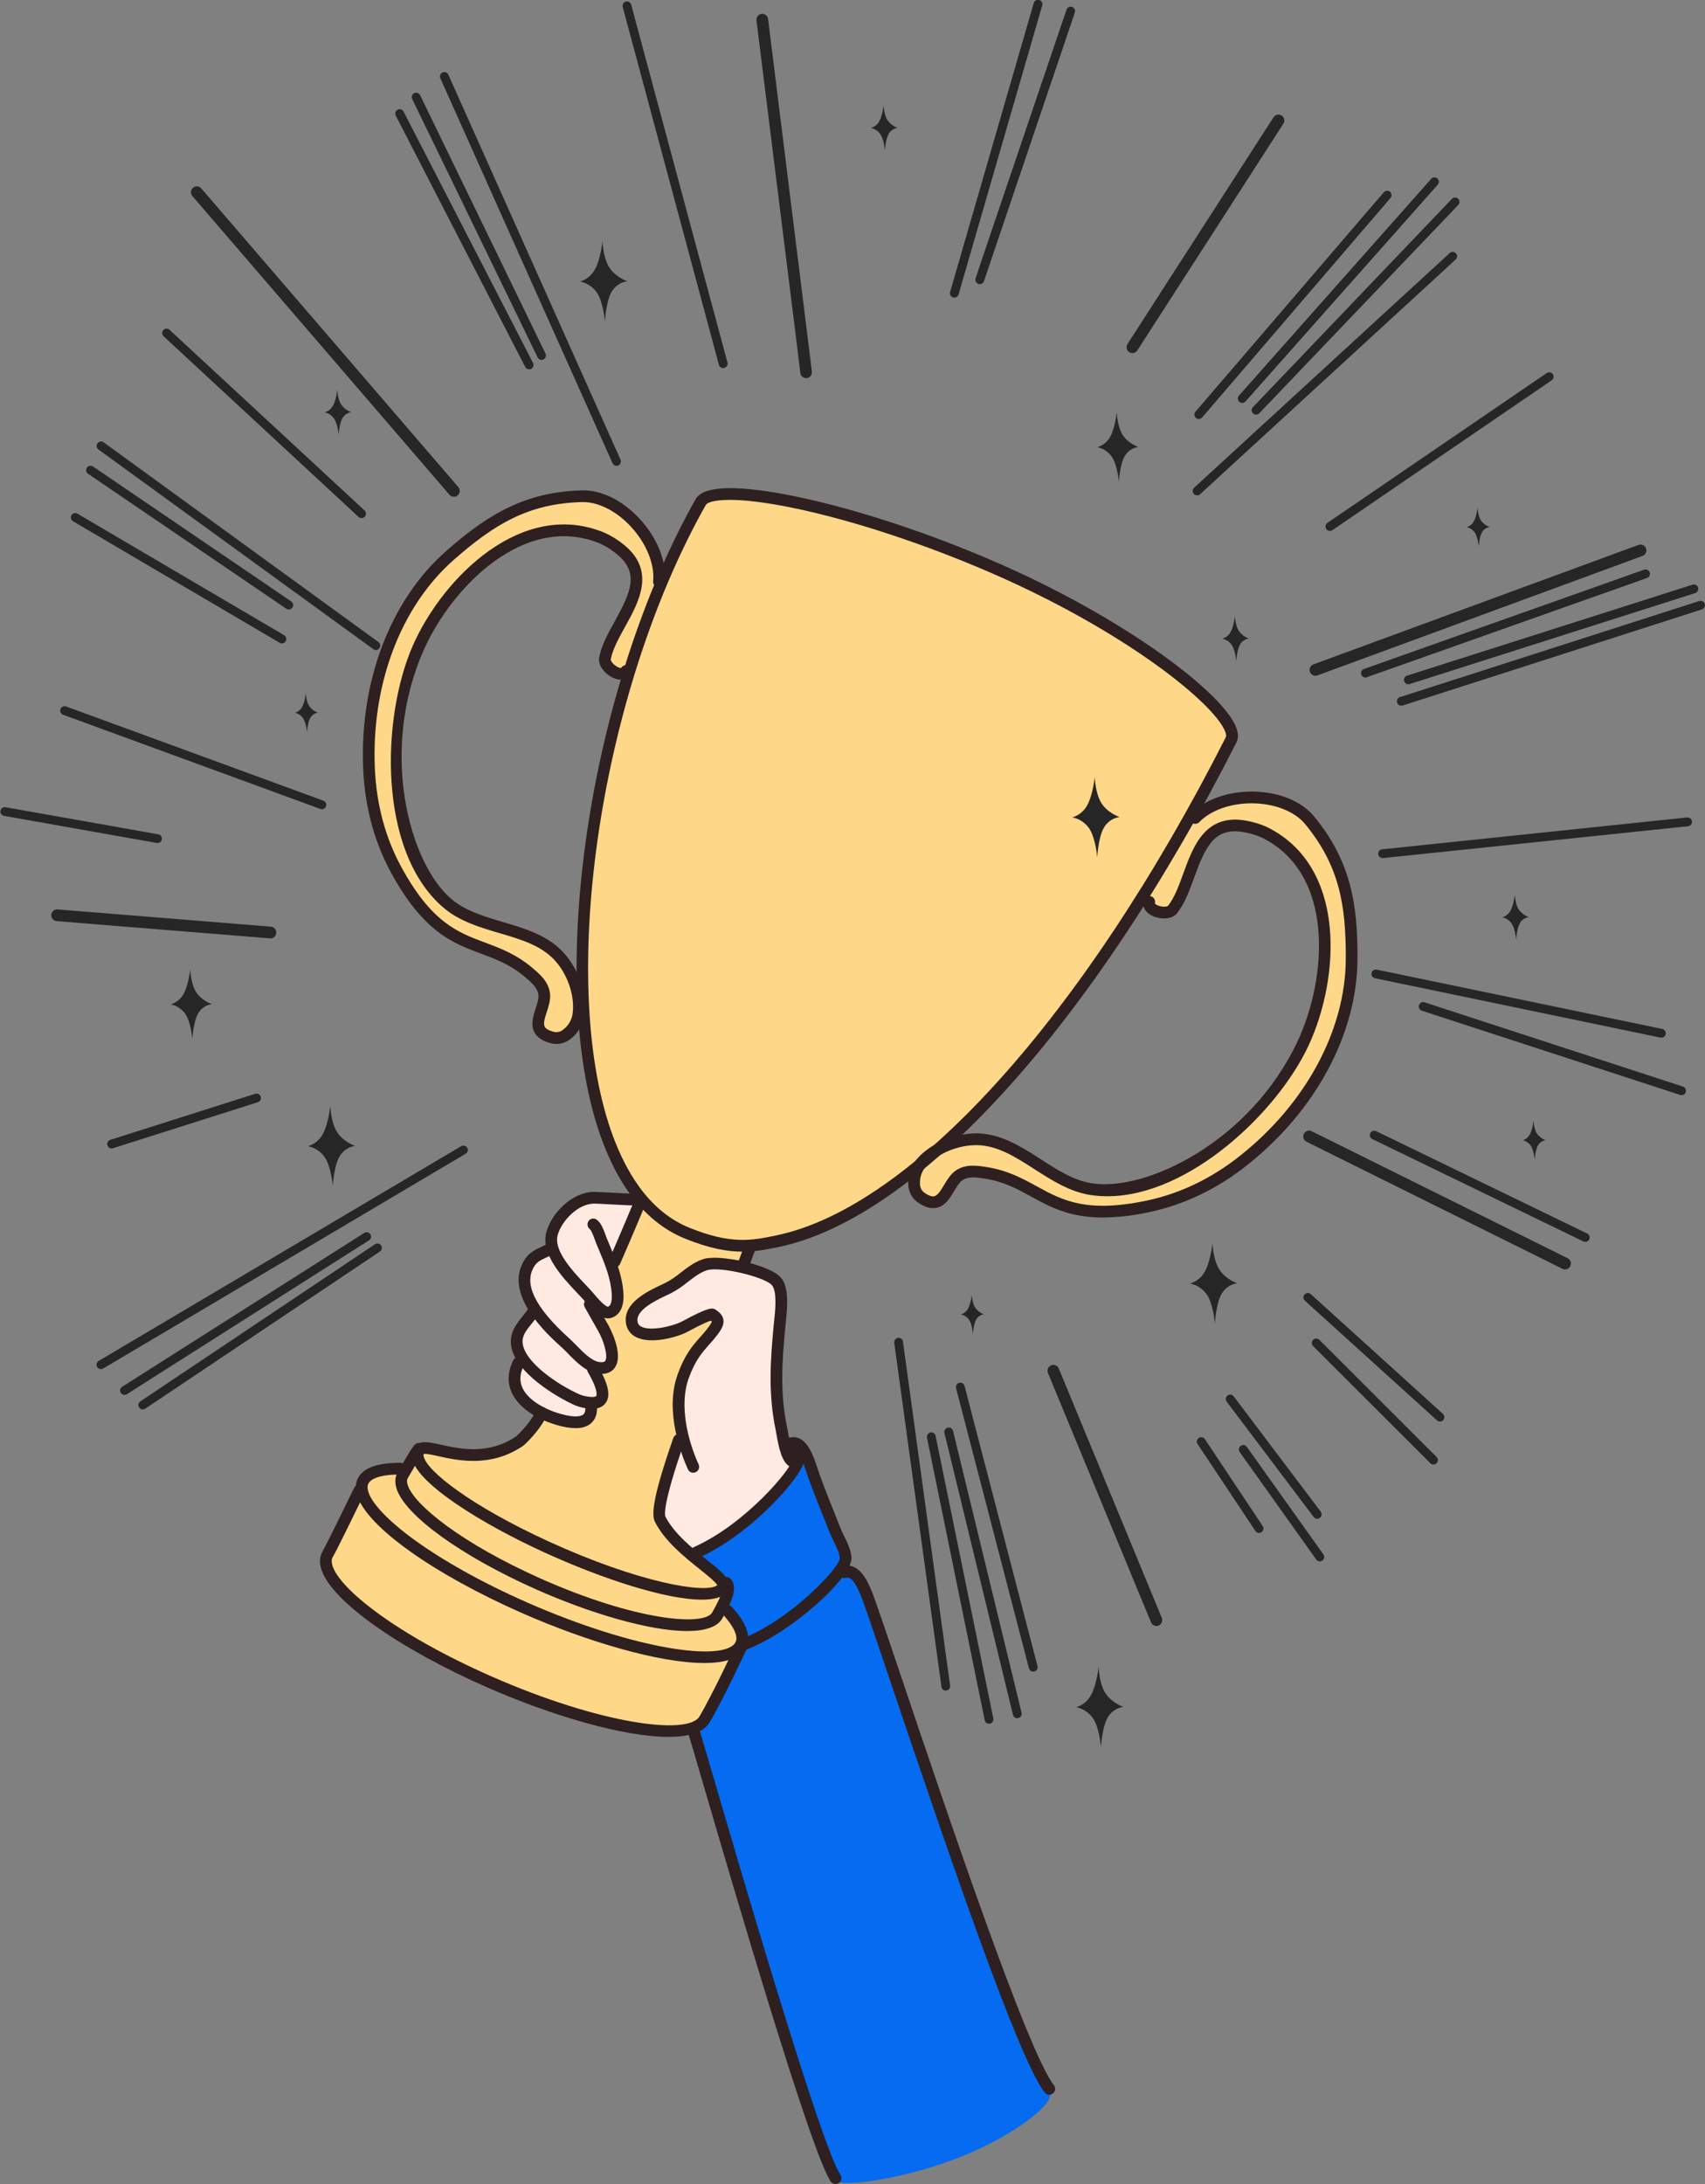 <svg width="296" height="379" viewBox="0 0 296 379" fill="none" xmlns="http://www.w3.org/2000/svg">
<rect x="0" y="0" width="296" height="379" fill="#808080" stroke="none"/>
<g clip-path="url(#clip0_363_6079)">
<path fill-rule="evenodd" clip-rule="evenodd" d="M120.311 299.863C120.311 299.863 121.845 298.97 123.644 296.16C125.764 292.852 128.257 287.365 129.124 284.563C129.567 283.141 125.756 278.842 125.756 278.842C125.756 278.842 125.831 277.569 125.985 276.269C126.234 274.039 119.359 269.672 120.241 269.548C121.469 269.376 136.432 249.564 138.011 250.031C139.16 250.37 140.054 252.134 141.001 254.921C141.83 257.392 143.863 262.791 145.307 265.985C145.938 267.379 146.934 268.956 146.76 270.658C146.727 271 146.289 272.312 147.781 272.674C148.087 272.749 149.338 273.729 150.406 275.628C152.003 278.473 153.433 286.065 156.992 295.861C161.334 307.81 165.773 322.559 170.538 335.353C175.99 349.992 181.64 361.916 182.233 362.899C183.478 364.955 175.846 370.709 166.657 374.337C157.067 378.124 145.85 379.721 144.961 378.329C144.463 377.538 137.79 358.573 131.844 339.346C125.764 319.694 120.311 299.863 120.311 299.863Z" fill="#056BF1"/>
<path fill-rule="evenodd" clip-rule="evenodd" d="M119.384 214.032C92.164 203.101 97.268 130.244 121.661 87.106C123.843 83.246 147.547 87.618 172.685 98.584C197.823 109.55 215.748 124.418 213.74 128.373C189.212 176.685 158.985 210.461 134.925 215.397C130.706 216.262 126.959 217.073 119.384 214.032Z" fill="#FFD789"/>
<path fill-rule="evenodd" clip-rule="evenodd" d="M108.686 116.436C107.749 117.933 104.755 115.688 105.007 114.295C106.115 108.185 114.848 101.199 107.7 95.353C106.754 94.57 105.711 93.913 104.596 93.401C91.035 87.733 77.806 100.722 72.647 112.334C67.255 124.47 66.507 147.306 77.694 156.782C83.251 161.493 92.313 160.684 97.145 166.069C99.504 168.696 101.001 172.88 100.359 176.411C100.028 178.237 98.117 180.595 95.985 180.076C91.108 178.888 94.782 175.213 94.475 172.538C94.286 170.877 93.001 169.794 91.81 168.781C84.158 162.294 77.218 166.373 68.821 151.036C65.8 145.514 64.338 139.558 64.066 133.48C63.466 120.124 67.678 105.535 78.142 96.371C85.169 90.21 91.374 86.39 101.011 86.121C107.764 85.936 115.05 94.212 114.398 100.954L108.686 116.436Z" fill="#FFD789"/>
<path fill-rule="evenodd" clip-rule="evenodd" d="M205.662 144.037L199.136 153.913L199.52 156.458C199.006 158.147 202.663 158.953 203.547 157.84C207.426 152.997 206.975 141.811 216.067 143.388C217.277 143.594 218.456 143.957 219.574 144.466C232.736 151.013 231.605 169.534 226.227 181.047C220.608 193.071 203.871 208.59 189.401 206.344C182.205 205.224 176.89 197.831 169.649 197.701C166.121 197.642 161.984 199.251 159.742 202.05C158.581 203.498 158.063 206.494 159.844 207.762C163.937 210.673 164.301 205.486 166.517 203.964C167.897 203.018 169.556 203.28 171.098 203.52C181.002 205.059 182.477 212.981 199.544 209.286C205.69 207.956 211.127 205.164 215.9 201.379C226.362 193.083 234.602 180.341 234.661 166.415C234.704 157.059 233.52 149.86 227.405 142.395C223.121 137.155 212.106 137.071 207.448 141.983L205.662 144.037Z" fill="#FFD789"/>
<path fill-rule="evenodd" clip-rule="evenodd" d="M106.267 219.603L111.227 207.767L130.026 215.871C130.026 215.871 114.831 255.293 114.358 263.165C114.231 265.301 123.594 271.858 125.888 274.643C126.541 275.436 125.557 279.296 125.557 279.296C125.557 279.296 129.121 281.636 128.745 284.194C128.354 286.844 121.489 299.392 121.489 299.392C121.489 299.392 118.709 300.871 113.561 300.355C106.556 299.649 95.686 296.485 86.248 292.37C78.68 289.069 69.237 284.461 63.857 280.194C57.592 275.227 56.384 270.828 56.384 270.828C56.384 270.828 62.228 258.103 63.638 256.176C65.18 254.076 70.567 254.43 70.567 254.43C70.567 254.43 72.271 251.186 73.288 251.027C75.903 250.612 77.427 254.48 88.308 251.139C94.874 249.135 106.267 219.603 106.267 219.603Z" fill="#FFD789"/>
<path fill-rule="evenodd" clip-rule="evenodd" d="M111.154 208.59L106.382 219.711C106.382 219.711 106.775 222.166 107.012 223.586C107.249 225.005 107.62 225.776 107.124 226.852C106.628 227.927 105.966 228.636 104.578 227.668C103.191 226.699 102.601 226.19 103.602 228.571C104.603 230.951 105.963 232.68 106.207 234.142C106.452 235.604 107.303 236.77 105.919 237.176C104.534 237.583 102.847 236.897 103.246 238.017C103.644 239.137 104.85 240.986 104.72 242.124C104.591 243.262 104.222 243.422 103.41 243.584C102.598 243.746 102.768 244.377 102.339 245.58C101.911 246.782 101.677 247.177 99.689 246.992C97.701 246.807 95.815 246.693 93.743 245.413C91.671 244.133 90.071 242.523 89.548 240.989C89.025 239.454 89.501 238.509 89.72 237.134C89.939 235.759 90.236 235.033 89.82 233.825C89.404 232.618 89.615 230.976 90.512 230.133C91.409 229.289 92.839 228.429 92.45 227.351C92.062 226.273 91.118 224.414 90.976 222.8C90.834 221.185 91.155 219.431 92.221 218.595C93.287 217.76 95.295 217.765 95.409 216.544C95.524 215.324 95.688 213.688 96.229 212.605C96.769 211.522 98.359 209.838 99.636 208.909C100.914 207.981 102.626 207.662 104.573 207.624C106.521 207.587 111.154 208.59 111.154 208.59Z" fill="#FFE9E1"/>
<path fill-rule="evenodd" clip-rule="evenodd" d="M120.209 269.932C120.209 269.932 116.956 267.32 116.062 266.032C115.167 264.745 114.193 263.215 114.465 261.341C114.736 259.468 118.154 249.759 118.154 249.759C118.154 249.759 117.985 246.865 117.875 244.964C117.765 243.062 117.449 240.31 118.702 238.042C119.955 235.774 121.549 234.125 122.775 232.236C124 230.347 125.143 229.052 124.152 228.531C123.161 228.009 121.95 228.853 120.431 229.574C118.911 230.295 117.21 231.211 115.312 231.612C113.414 232.014 111.752 232.046 110.793 231.186C109.834 230.325 108.918 229.165 109.71 228.007C110.502 226.849 112.913 225.412 114.841 224.339C116.769 223.266 118.567 222.161 120.117 220.816C121.666 219.471 122.466 218.64 125.761 219.244C129.057 219.848 131.171 220.082 132.915 221.205C134.659 222.328 135.535 222.617 135.406 225.474C135.276 228.331 135.015 231.662 134.853 234.564C134.691 237.466 134.865 240.402 134.853 242.364C134.841 244.325 135.458 246.53 135.782 248.776C136.106 251.022 136.011 251.498 137.07 252.768C138.129 254.038 138.146 255.031 138.146 255.031C138.146 255.031 136.275 257.055 135.194 258.507C134.113 259.959 131.039 263.158 128.606 264.762C126.755 265.977 120.209 269.932 120.209 269.932Z" fill="#FFE9E1"/>
<path fill-rule="evenodd" clip-rule="evenodd" d="M57.346 191.9C57.346 191.9 57.418 194.672 58.492 196.411C59.565 198.151 61.645 198.857 61.645 198.857C61.073 198.939 60.528 199.153 60.053 199.482C59.577 199.811 59.184 200.246 58.905 200.753C57.936 202.5 57.777 205.863 57.777 205.863C57.777 205.863 57.528 202.679 56.462 200.94C56.124 200.418 55.685 199.97 55.172 199.621C54.659 199.271 54.081 199.029 53.472 198.907C54.019 198.74 54.528 198.467 54.969 198.104C55.411 197.74 55.776 197.293 56.045 196.788C57.017 195.037 57.346 191.9 57.346 191.9Z" fill="#262626"/>
<path fill-rule="evenodd" clip-rule="evenodd" d="M33.025 168.197C33.025 168.197 33.084 170.607 34.021 172.119C34.958 173.631 36.761 174.248 36.761 174.248C36.262 174.319 35.786 174.505 35.372 174.793C34.958 175.081 34.616 175.461 34.375 175.904C33.533 177.426 33.396 180.348 33.396 180.348C33.396 180.348 33.184 177.578 32.25 176.066C31.956 175.611 31.574 175.219 31.126 174.914C30.678 174.609 30.173 174.398 29.642 174.292C30.118 174.148 30.561 173.911 30.946 173.594C31.331 173.278 31.649 172.888 31.884 172.449C32.738 170.914 33.025 168.197 33.025 168.197Z" fill="#262626"/>
<path fill-rule="evenodd" clip-rule="evenodd" d="M193.883 71.519C193.883 71.519 193.945 73.93 194.879 75.442C195.813 76.954 197.619 77.568 197.619 77.568C197.119 77.637 196.643 77.822 196.227 78.108C195.811 78.394 195.468 78.774 195.225 79.217C194.381 80.741 194.246 83.663 194.246 83.663C194.246 83.663 194.035 80.894 193.098 79.382C192.806 78.929 192.426 78.539 191.981 78.235C191.536 77.931 191.035 77.72 190.507 77.612C190.984 77.469 191.427 77.232 191.812 76.916C192.196 76.6 192.515 76.211 192.749 75.771C193.596 74.247 193.883 71.519 193.883 71.519Z" fill="#262626"/>
<path fill-rule="evenodd" clip-rule="evenodd" d="M210.499 215.733C210.499 215.733 210.569 218.506 211.643 220.245C212.716 221.984 214.796 222.69 214.796 222.69C214.222 222.77 213.674 222.984 213.197 223.313C212.719 223.642 212.324 224.078 212.044 224.586C211.075 226.333 210.918 229.699 210.918 229.699C210.918 229.699 210.669 226.515 209.6 224.776C209.263 224.254 208.824 223.805 208.311 223.455C207.798 223.106 207.22 222.862 206.611 222.74C207.159 222.574 207.668 222.302 208.111 221.939C208.553 221.576 208.92 221.129 209.189 220.624C210.168 218.872 210.499 215.733 210.499 215.733Z" fill="#262626"/>
<path fill-rule="evenodd" clip-rule="evenodd" d="M190.727 289.249C190.727 289.249 190.796 292.021 191.87 293.76C192.944 295.499 195.023 296.205 195.023 296.205C194.449 296.286 193.902 296.499 193.424 296.828C192.946 297.157 192.551 297.593 192.271 298.102C191.302 299.848 191.145 303.212 191.145 303.212C191.145 303.212 190.896 300.03 189.827 298.291C189.49 297.77 189.052 297.321 188.538 296.972C188.025 296.622 187.447 296.38 186.838 296.258C187.386 296.092 187.896 295.82 188.338 295.456C188.781 295.093 189.147 294.645 189.416 294.139C190.395 292.385 190.727 289.249 190.727 289.249Z" fill="#262626"/>
<path fill-rule="evenodd" clip-rule="evenodd" d="M104.598 41.848C104.598 41.848 104.671 44.62 105.744 46.359C106.818 48.098 108.898 48.804 108.898 48.804C108.323 48.885 107.776 49.098 107.298 49.427C106.82 49.756 106.426 50.192 106.145 50.7C105.176 52.447 105.017 55.81 105.017 55.81C105.017 55.81 104.768 52.627 103.702 50.89C103.364 50.368 102.926 49.919 102.412 49.57C101.899 49.22 101.321 48.977 100.713 48.854C101.261 48.688 101.771 48.416 102.214 48.052C102.656 47.689 103.023 47.241 103.293 46.736C104.27 44.984 104.598 41.848 104.598 41.848Z" fill="#262626"/>
<path fill-rule="evenodd" clip-rule="evenodd" d="M53.099 120.291C53.099 120.291 53.131 121.638 53.654 122.487C54.032 123.031 54.567 123.446 55.189 123.674C54.909 123.713 54.642 123.817 54.41 123.977C54.177 124.138 53.985 124.35 53.849 124.598C53.378 125.451 53.3 127.093 53.3 127.093C53.3 127.093 53.184 125.543 52.66 124.697C52.497 124.443 52.285 124.223 52.036 124.052C51.787 123.88 51.507 123.761 51.211 123.699C51.746 123.535 52.194 123.164 52.456 122.669C52.937 121.816 53.099 120.291 53.099 120.291Z" fill="#262626"/>
<path fill-rule="evenodd" clip-rule="evenodd" d="M168.714 224.688C168.714 224.688 168.749 226.038 169.272 226.884C169.65 227.429 170.186 227.844 170.807 228.074C170.527 228.113 170.26 228.217 170.028 228.377C169.795 228.537 169.603 228.75 169.467 228.997C168.996 229.848 168.919 231.492 168.919 231.492C168.919 231.492 168.799 229.943 168.278 229.097C168.116 228.842 167.903 228.622 167.654 228.45C167.404 228.279 167.123 228.16 166.826 228.099C167.361 227.933 167.808 227.563 168.072 227.069C168.555 226.215 168.714 224.688 168.714 224.688Z" fill="#262626"/>
<path fill-rule="evenodd" clip-rule="evenodd" d="M256.519 88.077C256.519 88.077 256.551 89.427 257.075 90.273C257.453 90.817 257.99 91.233 258.611 91.463C258.332 91.501 258.065 91.605 257.832 91.765C257.599 91.925 257.407 92.138 257.271 92.386C256.798 93.237 256.723 94.881 256.723 94.881C256.723 94.881 256.604 93.334 256.081 92.486C255.918 92.231 255.706 92.011 255.457 91.839C255.208 91.668 254.927 91.548 254.631 91.488C255.165 91.322 255.613 90.952 255.876 90.457C256.357 89.591 256.519 88.077 256.519 88.077Z" fill="#262626"/>
<path fill-rule="evenodd" clip-rule="evenodd" d="M266.236 194.478C266.236 194.478 266.271 195.828 266.794 196.671C267.171 197.217 267.707 197.632 268.328 197.861C268.049 197.901 267.783 198.005 267.55 198.165C267.317 198.325 267.125 198.537 266.988 198.784C266.518 199.638 266.44 201.279 266.44 201.279C266.44 201.279 266.321 199.73 265.8 198.884C265.637 198.629 265.425 198.409 265.175 198.238C264.926 198.066 264.644 197.947 264.348 197.886C264.883 197.721 265.331 197.349 265.593 196.853C266.077 196.005 266.236 194.478 266.236 194.478Z" fill="#262626"/>
<path fill-rule="evenodd" clip-rule="evenodd" d="M58.556 67.617C58.556 67.617 58.596 69.177 59.202 70.155C59.637 70.785 60.257 71.265 60.975 71.529C60.652 71.574 60.344 71.694 60.076 71.879C59.807 72.064 59.586 72.309 59.428 72.595C58.88 73.58 58.793 75.472 58.793 75.472C58.793 75.472 58.656 73.68 58.046 72.702C57.856 72.409 57.611 72.157 57.323 71.961C57.035 71.765 56.711 71.628 56.369 71.559C56.677 71.466 56.964 71.312 57.213 71.108C57.462 70.903 57.668 70.651 57.819 70.367C58.372 69.386 58.556 67.617 58.556 67.617Z" fill="#262626"/>
<path fill-rule="evenodd" clip-rule="evenodd" d="M262.983 155.237C262.983 155.237 263.023 156.794 263.628 157.772C264.063 158.404 264.683 158.885 265.402 159.15C265.078 159.194 264.77 159.313 264.501 159.498C264.232 159.683 264.01 159.929 263.852 160.215C263.307 161.213 263.22 163.089 263.22 163.089C263.22 163.089 263.083 161.3 262.472 160.322C262.282 160.032 262.036 159.781 261.749 159.587C261.462 159.392 261.139 159.256 260.798 159.187C261.107 159.094 261.394 158.941 261.643 158.737C261.892 158.533 262.099 158.281 262.251 157.997C262.791 157.001 262.983 155.237 262.983 155.237Z" fill="#262626"/>
<path fill-rule="evenodd" clip-rule="evenodd" d="M214.39 106.897C214.39 106.897 214.43 108.457 215.035 109.435C215.471 110.065 216.089 110.545 216.806 110.81C216.483 110.854 216.175 110.974 215.906 111.16C215.638 111.345 215.416 111.591 215.26 111.878C214.714 112.863 214.627 114.752 214.627 114.752C214.627 114.752 214.49 112.96 213.88 111.982C213.69 111.69 213.445 111.438 213.157 111.241C212.869 111.045 212.545 110.908 212.203 110.84C212.826 110.65 213.348 110.222 213.655 109.647C214.203 108.661 214.39 106.897 214.39 106.897Z" fill="#262626"/>
<path fill-rule="evenodd" clip-rule="evenodd" d="M153.398 18.277C153.398 18.277 153.438 19.836 154.043 20.814C154.478 21.444 155.097 21.924 155.814 22.189C155.491 22.233 155.183 22.353 154.914 22.538C154.646 22.723 154.424 22.968 154.267 23.254C153.722 24.252 153.632 26.129 153.632 26.129C153.632 26.129 153.497 24.34 152.885 23.362C152.697 23.068 152.453 22.814 152.166 22.616C151.88 22.417 151.557 22.278 151.216 22.206C151.524 22.114 151.811 21.961 152.061 21.757C152.31 21.552 152.516 21.301 152.668 21.016C153.211 20.041 153.398 18.277 153.398 18.277Z" fill="#262626"/>
<path fill-rule="evenodd" clip-rule="evenodd" d="M190.057 134.835C190.057 134.835 190.126 137.605 191.2 139.344C192.273 141.083 194.353 141.789 194.353 141.789C193.781 141.871 193.236 142.085 192.761 142.414C192.285 142.743 191.893 143.178 191.613 143.685C190.644 145.432 190.487 148.795 190.487 148.795C190.487 148.795 190.238 145.614 189.17 143.875C188.832 143.353 188.394 142.905 187.88 142.555C187.367 142.206 186.789 141.963 186.181 141.841C186.729 141.675 187.239 141.403 187.682 141.039C188.125 140.675 188.492 140.227 188.761 139.72C189.725 137.979 190.057 134.835 190.057 134.835Z" fill="#262626"/>
<path d="M105.527 228.785C104.15 228.785 102.787 227.323 101.614 225.923L101.365 225.616C101.034 225.245 100.638 224.823 100.202 224.369C97.669 221.692 93.84 217.632 94.841 213.847C95.693 210.616 99.228 206.941 102.939 206.838C103.53 206.838 104.813 206.893 106.297 206.976C108.041 207.073 110.208 207.195 110.925 207.135C111.194 207.113 111.461 207.2 111.666 207.375C111.872 207.55 111.999 207.799 112.021 208.068C112.043 208.338 111.957 208.605 111.782 208.811C111.608 209.017 111.359 209.144 111.09 209.166C110.233 209.231 108.175 209.121 106.183 209.012C104.865 208.937 103.507 208.854 102.997 208.877C100.307 208.949 97.462 211.888 96.809 214.366C96.097 217.066 99.457 220.619 101.679 222.969C102.13 223.446 102.546 223.885 102.887 224.272C102.967 224.361 103.064 224.479 103.179 224.613C104.73 226.455 105.323 226.744 105.54 226.752C106.272 226.56 106.235 225.035 106.205 224.574C106.028 221.772 104.987 219.296 103.886 216.677L103.515 215.791C103.44 215.609 103.353 215.374 103.266 215.117C103.094 214.641 102.69 213.525 102.416 213.318C102.202 213.158 102.057 212.922 102.01 212.658C101.964 212.394 102.02 212.122 102.167 211.898C102.313 211.683 102.537 211.532 102.791 211.48C103.046 211.427 103.311 211.476 103.53 211.616C104.292 212.116 104.705 213.139 105.171 214.423C105.251 214.646 105.323 214.848 105.39 215.01L105.759 215.886C106.878 218.548 108.033 221.297 108.233 224.444C108.382 226.769 107.57 228.331 106.006 228.73C105.849 228.769 105.689 228.787 105.527 228.785Z" fill="#2E2020"/>
<path d="M104.426 238.424C104.21 238.423 103.994 238.408 103.779 238.379C101.759 238.104 100.042 236.343 98.645 234.926C98.259 234.529 97.898 234.155 97.549 233.845C94.991 231.54 87.202 224.521 91.108 218.548C91.897 217.343 92.973 216.841 93.925 216.4C94.256 216.247 94.595 216.09 94.921 215.901C95.154 215.765 95.431 215.727 95.692 215.796C95.953 215.864 96.175 216.034 96.311 216.267C96.447 216.501 96.484 216.778 96.416 217.039C96.347 217.301 96.178 217.524 95.945 217.66C95.559 217.887 95.165 218.071 94.777 218.251C93.937 218.64 93.282 218.95 92.806 219.666C90.814 222.702 92.806 226.847 98.907 232.333C99.275 232.668 99.674 233.082 100.092 233.501C101.263 234.696 102.718 236.181 104.043 236.36C104.419 236.41 104.902 236.418 105.074 236.161C105.627 235.332 104.75 232.535 103.891 231.053C103.48 230.35 103.086 229.639 102.69 228.927C102.294 228.216 101.921 227.54 101.522 226.852C101.386 226.618 101.349 226.34 101.418 226.079C101.487 225.817 101.656 225.594 101.889 225.458C102.123 225.322 102.4 225.284 102.661 225.353C102.922 225.422 103.145 225.592 103.281 225.826C103.687 226.527 104.078 227.233 104.469 227.937C104.86 228.641 105.246 229.337 105.65 230.028C105.677 230.078 108.377 234.873 106.765 237.294C106.409 237.83 105.719 238.424 104.426 238.424Z" fill="#2E2020"/>
<path d="M102.795 244.474C102.444 244.472 102.093 244.442 101.746 244.385C101.088 244.294 100.443 244.121 99.828 243.868C96.884 242.571 89.147 238.129 88.701 233.234C88.512 231.143 89.713 229.666 90.774 228.361C91.108 227.961 91.421 227.545 91.713 227.113C91.861 226.888 92.092 226.73 92.357 226.675C92.621 226.62 92.896 226.672 93.121 226.82C93.347 226.969 93.505 227.2 93.56 227.465C93.615 227.73 93.562 228.005 93.414 228.231C93.084 228.717 92.728 229.186 92.351 229.636C91.419 230.784 90.607 231.774 90.729 233.037C91.028 236.328 96.707 240.255 100.648 241.992C101.104 242.172 101.581 242.296 102.068 242.359C103.044 242.516 103.438 242.359 103.507 242.256C103.53 242.224 104.006 241.455 102.073 238.132C101.937 237.899 101.899 237.621 101.968 237.36C102.036 237.099 102.206 236.876 102.439 236.74C102.672 236.604 102.949 236.566 103.21 236.635C103.47 236.703 103.693 236.873 103.829 237.106C105.607 240.16 106.038 242.161 105.186 243.409C104.705 244.12 103.903 244.474 102.795 244.474Z" fill="#2E2020"/>
<path d="M120.854 270.436C120.621 270.436 120.395 270.356 120.213 270.21C120.032 270.063 119.907 269.858 119.858 269.63C119.81 269.401 119.841 269.163 119.947 268.955C120.053 268.747 120.227 268.582 120.441 268.487C129.483 264.453 137.379 254.911 137.593 253.287C137.59 252.886 137.513 252.49 137.366 252.117C137.156 252.207 136.921 252.224 136.7 252.167C136.478 252.11 136.282 251.981 136.141 251.8C136.06 251.696 136 251.577 135.965 251.45C135.93 251.323 135.921 251.19 135.937 251.059C135.954 250.928 135.996 250.802 136.062 250.687C136.128 250.573 136.216 250.473 136.32 250.393C137.227 249.719 137.992 250.014 138.278 250.168C139.523 250.854 139.655 252.955 139.621 253.437C139.446 255.957 130.566 266.199 121.268 270.346C121.138 270.406 120.997 270.437 120.854 270.436Z" fill="#2E2020"/>
<path d="M128.813 286.459C128.573 286.459 128.342 286.374 128.159 286.219C127.977 286.065 127.854 285.851 127.813 285.615C127.773 285.379 127.816 285.136 127.937 284.929C128.057 284.722 128.246 284.564 128.471 284.483C136.848 281.474 145.736 272.103 145.796 270.423C145.748 269.51 145.225 268.447 144.719 267.429C144.47 266.93 144.206 266.386 144.007 265.875C143.616 264.877 143.215 263.879 142.814 262.881C141.743 260.206 140.637 257.441 139.718 254.647C138.858 252.02 138.099 251.541 137.884 251.456C137.82 251.426 137.703 251.381 137.456 251.516C137.22 251.633 136.947 251.654 136.695 251.574C136.444 251.494 136.233 251.32 136.107 251.087C135.982 250.854 135.951 250.582 136.022 250.327C136.093 250.073 136.259 249.856 136.487 249.722C136.811 249.535 137.172 249.424 137.544 249.397C137.916 249.369 138.289 249.426 138.637 249.562C139.857 250.048 140.816 251.463 141.651 254.013C142.55 256.758 143.643 259.487 144.702 262.13C145.103 263.128 145.509 264.146 145.903 265.156C146.07 265.588 146.301 266.055 146.545 266.551C147.113 267.706 147.758 269.016 147.826 270.359C147.993 273.692 137.227 283.533 129.144 286.429C129.036 286.458 128.924 286.469 128.813 286.459Z" fill="#2E2020"/>
<path d="M145.056 379.005C144.888 379.005 144.723 378.964 144.575 378.885C144.427 378.805 144.302 378.691 144.209 378.551C140.722 373.311 127.537 328.24 121.905 308.99C120.617 304.586 119.599 301.106 119.472 300.756C119.377 300.507 119.382 300.23 119.487 299.985C119.592 299.739 119.789 299.544 120.035 299.441C120.155 299.389 120.284 299.362 120.415 299.36C120.546 299.358 120.676 299.382 120.798 299.43C120.919 299.478 121.03 299.55 121.124 299.642C121.218 299.733 121.293 299.842 121.345 299.963C121.459 300.212 121.923 301.797 123.858 308.406C128.982 325.919 142.592 372.44 145.9 377.411C146.003 377.564 146.062 377.742 146.071 377.926C146.08 378.11 146.039 378.294 145.952 378.456C145.866 378.619 145.736 378.755 145.578 378.85C145.421 378.945 145.24 378.995 145.056 378.995V379.005Z" fill="#2E2020"/>
<path d="M182.168 363.505C182.015 363.506 181.865 363.472 181.727 363.406C181.589 363.339 181.468 363.243 181.373 363.124C176.979 357.634 165.252 323.452 154.606 291.864C151.906 283.845 149.953 278.053 149.44 276.851C148.692 275.127 147.851 273.48 146.882 273.794C146.627 273.874 146.352 273.851 146.115 273.729C145.878 273.608 145.698 273.398 145.613 273.145C145.529 272.892 145.548 272.616 145.665 272.376C145.782 272.136 145.988 271.952 146.239 271.863C149.113 270.9 150.633 274.465 151.281 275.985C151.853 277.325 153.717 282.849 156.534 291.205C164.183 313.91 178.424 356.165 182.962 361.846C183.082 361.996 183.157 362.177 183.179 362.367C183.201 362.558 183.168 362.751 183.085 362.924C183.002 363.097 182.872 363.243 182.709 363.345C182.547 363.447 182.359 363.501 182.168 363.5V363.505Z" fill="#2E2020"/>
<path d="M128.945 217.206C126.317 217.206 123.215 216.669 119.006 214.977C112.44 212.333 107.458 206.284 104.2 196.973C94.702 169.831 102.292 119.288 120.777 86.605C122.501 83.556 131.515 84.748 138.774 86.288C149.004 88.456 161.511 92.593 173.091 97.638C195.258 107.289 212.475 120.284 214.654 126.349C215.001 127.31 214.998 128.146 214.654 128.844C189.745 177.89 159.284 211.432 135.137 216.405L135.025 216.427C133.074 216.824 131.181 217.206 128.945 217.206ZM126.718 86.747C123.876 86.747 122.747 87.246 122.545 87.608C104.309 119.857 96.787 169.629 106.105 196.299C109.162 205.032 113.752 210.678 119.751 213.086C126.974 215.988 130.509 215.262 134.596 214.421L134.706 214.399C158.263 209.558 188.193 176.418 212.821 127.911C212.903 127.751 212.868 127.427 212.729 127.038C211.008 122.242 195.609 109.679 172.264 99.507C160.806 94.517 148.441 90.422 138.34 88.279C132.873 87.119 129.161 86.747 126.718 86.747Z" fill="#2E2020"/>
<path d="M96.598 181.169C96.313 181.17 96.029 181.135 95.753 181.067C94.273 180.707 93.309 180.091 92.806 179.19C92.059 177.86 92.557 176.336 92.996 174.991C93.267 174.155 93.546 173.292 93.474 172.656C93.329 171.408 92.281 170.51 91.17 169.569C88.594 167.383 86.133 166.468 83.53 165.497C78.623 163.671 73.552 161.779 67.937 151.525C64.995 146.153 63.354 140.095 63.057 133.525C62.372 118.305 67.765 104.12 77.48 95.6C84.646 89.319 91.078 85.37 100.992 85.098C104.377 85.003 108.021 86.784 110.995 89.978C114.111 93.326 115.765 97.463 115.416 101.046C115.406 101.181 115.369 101.313 115.307 101.433C115.245 101.554 115.16 101.661 115.057 101.748C114.953 101.835 114.833 101.9 114.704 101.941C114.575 101.981 114.439 101.995 114.305 101.981C114.17 101.968 114.04 101.928 113.921 101.864C113.802 101.8 113.697 101.712 113.612 101.607C113.527 101.502 113.464 101.38 113.427 101.25C113.389 101.12 113.378 100.984 113.394 100.849C113.68 97.885 112.191 94.25 109.508 91.368C106.97 88.643 103.814 87.066 101.039 87.126C91.695 87.376 85.812 90.989 78.812 97.124C69.559 105.236 64.425 118.804 65.082 133.42C65.364 139.678 66.923 145.434 69.713 150.534C74.964 160.123 79.465 161.799 84.23 163.576C86.885 164.574 89.63 165.587 92.465 167.992C93.711 169.048 95.252 170.353 95.487 172.411C95.609 173.489 95.26 174.564 94.924 175.607C94.6 176.605 94.269 177.633 94.575 178.182C94.824 178.651 95.616 178.931 96.226 179.075C96.473 179.126 96.728 179.125 96.974 179.071C97.221 179.018 97.453 178.913 97.656 178.764C98.521 178.157 99.129 177.248 99.36 176.216C99.908 173.195 98.687 169.297 96.391 166.735C94.007 164.077 90.465 163.035 86.716 161.929C83.314 160.931 79.796 159.888 77.029 157.545C65.511 147.797 66.178 124.398 71.718 111.92C76.909 100.235 90.662 86.47 104.987 92.458C106.198 93.008 107.33 93.716 108.355 94.564C113.884 99.085 110.915 104.44 108.532 108.744C107.406 110.775 106.344 112.696 106.021 114.482C106.021 114.605 106.27 115.104 106.89 115.545C107.388 115.905 107.764 115.94 107.837 115.91C107.979 115.681 108.206 115.518 108.468 115.456C108.73 115.395 109.005 115.441 109.234 115.583C109.463 115.725 109.625 115.952 109.687 116.215C109.748 116.477 109.702 116.754 109.56 116.983C108.98 117.911 107.871 118.198 106.676 117.731C105.181 117.15 103.756 115.56 104.018 114.118C104.402 112.005 105.597 109.847 106.758 107.761C109.575 102.678 110.993 99.36 107.074 96.146C106.203 95.428 105.245 94.822 104.222 94.344C91.16 88.888 78.449 101.83 73.584 112.753C65.748 130.401 71.093 149.84 78.359 156.008C80.798 158.074 83.959 159.002 87.304 160C91.162 161.138 95.15 162.313 97.918 165.4C100.658 168.446 102.04 172.95 101.375 176.605C101.044 178.189 100.114 179.583 98.78 180.495C98.133 180.928 97.375 181.162 96.598 181.169Z" fill="#2E2020"/>
<path d="M191.476 211.282C185.653 211.282 182.29 209.441 179.007 207.642C176.568 206.307 174.274 205.044 170.944 204.53C169.494 204.306 168.134 204.094 167.09 204.807C166.562 205.172 166.094 205.948 165.643 206.699C164.913 207.911 164.089 209.284 162.602 209.593C161.588 209.805 160.494 209.478 159.254 208.595C158.826 208.282 158.469 207.884 158.204 207.424C157.939 206.965 157.773 206.455 157.717 205.928C157.53 204.32 157.971 202.703 158.948 201.414C161.272 198.515 165.591 196.648 169.658 196.673C173.798 196.746 177.298 198.994 180.683 201.165C183.628 203.068 186.402 204.847 189.558 205.346C198.979 206.818 217.133 198.111 225.305 180.615C230.367 169.779 231.797 151.672 219.121 145.379C218.087 144.916 216.999 144.586 215.882 144.399C210.9 143.535 209.319 146.786 207.331 152.248C206.516 154.494 205.672 156.809 204.342 158.486C203.425 159.629 201.293 159.596 199.876 158.845C198.74 158.244 198.232 157.218 198.548 156.17C198.634 155.921 198.814 155.715 199.048 155.595C199.283 155.475 199.555 155.451 199.807 155.528C200.06 155.605 200.272 155.777 200.401 156.007C200.529 156.238 200.563 156.509 200.496 156.764C200.495 156.772 200.495 156.779 200.496 156.787C200.521 156.847 200.785 157.101 201.39 157.251C202.137 157.433 202.668 157.291 202.768 157.203C203.891 155.799 204.643 153.735 205.438 151.555C207.119 146.931 209.212 141.177 216.248 142.395C217.556 142.613 218.828 143.004 220.032 143.558C233.936 150.472 232.566 169.899 227.154 181.483C221.741 193.068 206.394 207.592 192.246 207.592C191.245 207.593 190.246 207.518 189.257 207.365C185.665 206.796 182.584 204.812 179.595 202.896C176.304 200.783 173.196 198.787 169.631 198.724C166.184 198.674 162.455 200.294 160.537 202.689C159.909 203.54 159.623 204.596 159.732 205.648C159.753 205.9 159.825 206.145 159.946 206.366C160.066 206.588 160.232 206.782 160.432 206.936C160.93 207.3 161.66 207.717 162.176 207.599C162.794 207.47 163.351 206.544 163.89 205.648C164.455 204.71 165.04 203.74 165.932 203.126C167.641 201.956 169.631 202.265 171.23 202.514C174.917 203.086 177.485 204.493 179.971 205.853C184.432 208.296 188.647 210.594 199.32 208.293C204.992 207.063 210.355 204.471 215.262 200.583C226.72 191.506 233.585 178.731 233.638 166.413C233.677 157.094 232.542 150.282 226.611 143.044C224.867 140.906 221.596 139.551 217.892 139.413C213.964 139.266 210.24 140.526 208.193 142.687C208.004 142.868 207.753 142.969 207.491 142.97C207.23 142.97 206.978 142.87 206.788 142.69C206.598 142.51 206.485 142.263 206.471 142.002C206.458 141.74 206.545 141.484 206.716 141.285C209.192 138.672 213.419 137.213 217.965 137.377C222.321 137.537 226.053 139.124 228.197 141.751C234.487 149.429 235.725 156.884 235.67 166.42C235.615 179.352 228.459 192.721 216.525 202.18C211.381 206.262 205.749 208.989 199.771 210.284C197.049 210.911 194.269 211.245 191.476 211.282Z" fill="#2E2020"/>
<path d="M122.261 288.588C114.47 288.588 101.963 284.897 90.781 279.99C75.338 273.205 63.77 264.994 62.019 259.555C61.628 258.337 61.705 257.254 62.248 256.334C63.244 254.639 65.713 253.839 69.521 253.839C69.782 253.851 70.029 253.964 70.209 254.154C70.389 254.344 70.49 254.596 70.49 254.858C70.49 255.12 70.389 255.372 70.209 255.561C70.029 255.751 69.782 255.864 69.521 255.877H69.344C66.515 255.877 64.574 256.423 64.007 257.374C63.757 257.776 63.757 258.285 63.962 258.931C65.277 263.015 75.196 270.907 91.611 278.126C110.395 286.36 125.681 288.391 127.657 285.045C128.227 284.082 127.462 282.328 125.564 280.229C125.475 280.13 125.405 280.014 125.36 279.888C125.315 279.762 125.295 279.629 125.302 279.495C125.308 279.361 125.341 279.23 125.398 279.109C125.455 278.988 125.535 278.879 125.634 278.789C125.733 278.7 125.849 278.63 125.975 278.585C126.1 278.54 126.234 278.52 126.367 278.526C126.501 278.533 126.632 278.565 126.752 278.623C126.873 278.68 126.982 278.76 127.071 278.859C129.722 281.791 130.509 284.219 129.408 286.095C128.362 287.829 125.791 288.588 122.261 288.588Z" fill="#2E2020"/>
<path d="M116.044 301.407C108.25 301.407 95.743 297.72 84.564 292.812C69.12 286.028 57.553 277.814 55.801 272.375C55.408 271.159 55.485 270.074 56.028 269.156C56.464 268.407 58.499 264.323 61.476 258.202C61.594 257.96 61.803 257.774 62.058 257.685C62.313 257.597 62.592 257.614 62.834 257.732C63.077 257.85 63.263 258.06 63.351 258.315C63.439 258.57 63.422 258.85 63.304 259.093C61.516 262.773 58.422 269.106 57.779 270.191C57.53 270.593 57.53 271.105 57.737 271.751C59.052 275.835 68.968 283.727 85.386 290.943C104.17 299.189 119.457 301.205 121.432 297.864C123.923 293.623 127.933 284.97 127.973 284.89C128.029 284.769 128.108 284.659 128.206 284.569C128.304 284.478 128.419 284.407 128.545 284.361C128.67 284.315 128.803 284.294 128.936 284.299C129.07 284.305 129.201 284.336 129.322 284.392C129.443 284.448 129.552 284.528 129.643 284.626C129.733 284.724 129.804 284.839 129.85 284.965C129.896 285.09 129.917 285.223 129.912 285.357C129.906 285.491 129.875 285.622 129.819 285.743C129.654 286.103 125.739 294.581 123.183 298.907C122.144 300.659 119.579 301.407 116.044 301.407Z" fill="#2E2020"/>
<path d="M119.292 283.041C112.729 283.041 102.277 279.917 92.938 275.75C80.031 269.989 70.348 262.993 68.846 258.34C68.413 256.99 68.714 256.029 69.043 255.463C71.783 250.722 71.95 250.665 72.341 250.493C72.565 250.394 72.817 250.379 73.05 250.451C73.284 250.523 73.484 250.677 73.614 250.884C73.743 251.092 73.793 251.34 73.756 251.582C73.718 251.824 73.594 252.044 73.407 252.202C73.23 252.426 72.66 253.297 70.802 256.488C70.734 256.601 70.535 256.945 70.784 257.711C71.893 261.149 80.143 267.809 93.765 273.889C110.161 281.207 122.214 282.28 123.636 279.83C125.736 276.212 125.395 275.456 125.38 275.426C125.277 275.34 125.193 275.235 125.132 275.116C125.071 274.997 125.034 274.867 125.024 274.734C125.014 274.601 125.031 274.467 125.074 274.34C125.117 274.213 125.184 274.096 125.273 273.996C125.45 273.792 125.701 273.666 125.971 273.647C126.241 273.627 126.508 273.715 126.713 273.892C128.319 275.261 126.947 278.181 125.395 280.853C124.508 282.38 122.304 283.041 119.292 283.041Z" fill="#2E2020"/>
<path d="M106.711 219.945C106.542 219.945 106.376 219.902 106.227 219.822C106.079 219.741 105.953 219.625 105.861 219.483C105.769 219.342 105.713 219.179 105.699 219.011C105.685 218.842 105.714 218.673 105.782 218.518C107.986 213.468 109.667 209.438 110.288 207.941C110.339 207.818 110.413 207.705 110.508 207.611C110.602 207.516 110.714 207.441 110.837 207.39C110.961 207.339 111.093 207.312 111.226 207.312C111.36 207.312 111.492 207.339 111.615 207.39C111.739 207.441 111.851 207.516 111.945 207.61C112.039 207.705 112.114 207.817 112.165 207.941C112.217 208.064 112.243 208.196 112.243 208.33C112.243 208.464 112.217 208.596 112.166 208.72C111.543 210.217 109.857 214.269 107.645 219.334C107.566 219.516 107.435 219.671 107.269 219.779C107.103 219.888 106.909 219.946 106.711 219.945Z" fill="#2E2020"/>
<path d="M121.843 277.597C115.616 277.597 104.474 273.966 94.373 269.338C83.662 264.428 72.453 257.509 71.554 253.12C71.457 252.731 71.458 252.324 71.556 251.935C71.655 251.546 71.847 251.188 72.117 250.892C72.991 249.924 74.486 250.253 76.551 250.71C79.836 251.436 84.796 252.529 89.645 249.237C89.989 248.918 92.161 246.855 93.098 244.709C93.213 244.472 93.415 244.29 93.662 244.199C93.908 244.108 94.18 244.116 94.421 244.221C94.662 244.326 94.853 244.521 94.954 244.764C95.055 245.007 95.058 245.279 94.963 245.525C93.77 248.269 91.073 250.695 90.958 250.797C90.926 250.827 90.891 250.854 90.853 250.877C85.256 254.719 79.532 253.457 76.112 252.701C75.148 252.489 73.96 252.222 73.579 252.314C73.547 252.374 73.527 252.441 73.522 252.509C73.516 252.577 73.525 252.646 73.547 252.711C74.075 255.298 81.851 261.354 95.218 267.482C110.724 274.59 122.52 276.651 124.533 275.089C124.204 274.49 122.618 273.223 121.434 272.275C118.762 270.136 115.434 267.477 113.713 264.111C113.147 263.015 113.085 260.428 116.894 249.537C116.983 249.282 117.169 249.073 117.413 248.955C117.656 248.838 117.935 248.823 118.19 248.912C118.445 249.001 118.654 249.188 118.771 249.432C118.888 249.675 118.903 249.955 118.814 250.211C115.015 261.074 115.404 262.921 115.521 263.185C117.055 266.162 120.194 268.674 122.715 270.69C125.006 272.522 126.521 273.734 126.626 275.044C126.646 275.282 126.616 275.522 126.538 275.747C126.46 275.973 126.335 276.18 126.172 276.354C125.38 277.205 123.873 277.597 121.843 277.597Z" fill="#2E2020"/>
<path d="M139.939 65.621C139.694 65.618 139.457 65.526 139.274 65.362C139.091 65.197 138.973 64.972 138.943 64.728L138.196 58.622L131.328 3.546C131.295 3.278 131.37 3.007 131.536 2.794C131.702 2.582 131.945 2.443 132.213 2.41C132.48 2.377 132.75 2.452 132.962 2.618C133.175 2.784 133.313 3.028 133.346 3.296L140.951 64.481C140.984 64.749 140.91 65.019 140.744 65.232C140.579 65.445 140.336 65.584 140.069 65.618C140.026 65.622 139.983 65.623 139.939 65.621Z" fill="#262626"/>
<path d="M78.797 86.208C78.651 86.208 78.507 86.177 78.374 86.116C78.242 86.055 78.123 85.967 78.028 85.856L33.378 33.998C33.213 33.792 33.134 33.529 33.158 33.266C33.182 33.003 33.307 32.759 33.507 32.586C33.707 32.413 33.966 32.325 34.23 32.34C34.493 32.355 34.741 32.472 34.92 32.666L79.567 84.524C79.695 84.671 79.777 84.853 79.805 85.046C79.832 85.239 79.804 85.436 79.723 85.614C79.642 85.791 79.511 85.942 79.347 86.047C79.183 86.152 78.992 86.208 78.797 86.208Z" fill="#262626"/>
<path d="M46.961 162.84H46.879L9.832 159.846C9.698 159.835 9.569 159.798 9.45 159.737C9.331 159.677 9.225 159.593 9.138 159.491C9.052 159.389 8.986 159.271 8.945 159.144C8.904 159.017 8.888 158.883 8.899 158.749C8.909 158.616 8.946 158.486 9.007 158.367C9.068 158.248 9.151 158.142 9.253 158.055C9.355 157.968 9.472 157.902 9.599 157.861C9.726 157.82 9.86 157.804 9.994 157.815L47.043 160.809C47.302 160.834 47.542 160.958 47.712 161.154C47.883 161.351 47.973 161.605 47.962 161.866C47.952 162.126 47.842 162.373 47.656 162.555C47.47 162.737 47.221 162.841 46.961 162.845V162.84Z" fill="#262626"/>
<path d="M271.706 220.289C271.55 220.289 271.395 220.252 271.255 220.182L226.775 198.111C226.546 197.983 226.376 197.772 226.298 197.522C226.22 197.271 226.242 197.001 226.358 196.766C226.474 196.531 226.677 196.35 226.923 196.26C227.169 196.17 227.439 196.179 227.679 196.284L272.157 218.348C272.362 218.451 272.527 218.62 272.624 218.827C272.722 219.035 272.747 219.27 272.694 219.494C272.642 219.717 272.516 219.917 272.337 220.06C272.158 220.203 271.935 220.281 271.706 220.282V220.289Z" fill="#262626"/>
<path d="M228.364 117.269C228.126 117.267 227.897 117.182 227.715 117.028C227.533 116.874 227.411 116.661 227.37 116.427C227.328 116.192 227.37 115.95 227.488 115.743C227.606 115.536 227.793 115.377 228.016 115.293L284.447 94.564C284.573 94.516 284.707 94.493 284.842 94.497C284.976 94.501 285.109 94.532 285.231 94.588C285.354 94.644 285.464 94.723 285.556 94.822C285.648 94.921 285.719 95.037 285.765 95.164C285.811 95.291 285.832 95.425 285.826 95.56C285.82 95.695 285.788 95.827 285.73 95.949C285.673 96.071 285.591 96.181 285.491 96.271C285.391 96.361 285.274 96.431 285.147 96.475L228.716 117.205C228.603 117.245 228.484 117.267 228.364 117.269Z" fill="#262626"/>
<path d="M196.595 61.275C196.412 61.275 196.233 61.226 196.075 61.132C195.918 61.039 195.788 60.904 195.701 60.743C195.613 60.582 195.571 60.401 195.578 60.217C195.585 60.034 195.641 59.856 195.741 59.703L221.093 20.35C221.166 20.238 221.26 20.141 221.37 20.065C221.48 19.989 221.604 19.935 221.735 19.907C221.865 19.879 222 19.877 222.132 19.901C222.263 19.925 222.388 19.975 222.501 20.048C222.613 20.121 222.71 20.215 222.786 20.325C222.861 20.435 222.915 20.559 222.943 20.69C222.971 20.821 222.973 20.956 222.949 21.088C222.925 21.22 222.875 21.345 222.802 21.458L197.45 60.808C197.358 60.951 197.231 61.069 197.082 61.15C196.933 61.232 196.765 61.275 196.595 61.275Z" fill="#262626"/>
<path d="M125.542 63.874C125.374 63.874 125.212 63.818 125.079 63.716C124.946 63.614 124.85 63.47 124.807 63.308L108.106 1.208C108.079 1.111 108.073 1.01 108.085 0.91C108.098 0.811 108.13 0.715 108.18 0.628C108.23 0.541 108.297 0.464 108.376 0.403C108.455 0.342 108.546 0.297 108.642 0.271C108.739 0.244 108.84 0.238 108.939 0.25C109.039 0.263 109.134 0.296 109.221 0.345C109.308 0.395 109.384 0.462 109.445 0.541C109.507 0.621 109.552 0.712 109.578 0.808L126.289 62.901C126.316 62.998 126.323 63.099 126.31 63.199C126.297 63.298 126.265 63.394 126.215 63.481C126.165 63.568 126.098 63.645 126.018 63.706C125.939 63.767 125.848 63.811 125.751 63.837C125.684 63.859 125.613 63.872 125.542 63.874Z" fill="#262626"/>
<path d="M107.037 80.841C106.89 80.841 106.745 80.799 106.621 80.719C106.498 80.639 106.4 80.524 106.34 80.389L76.446 13.588C76.405 13.497 76.383 13.398 76.38 13.298C76.377 13.197 76.394 13.098 76.43 13.004C76.466 12.91 76.519 12.824 76.588 12.752C76.657 12.679 76.74 12.62 76.831 12.579C76.922 12.538 77.021 12.515 77.121 12.513C77.221 12.51 77.321 12.527 77.414 12.563C77.508 12.598 77.594 12.652 77.666 12.721C77.739 12.79 77.798 12.873 77.838 12.964L107.729 79.773C107.809 79.957 107.813 80.164 107.741 80.351C107.669 80.537 107.528 80.688 107.346 80.771C107.249 80.817 107.144 80.841 107.037 80.841Z" fill="#262626"/>
<path d="M91.86 64.096C91.72 64.096 91.582 64.058 91.463 63.985C91.344 63.912 91.246 63.807 91.182 63.682L68.709 20.07C68.617 19.89 68.599 19.681 68.66 19.488C68.722 19.295 68.857 19.134 69.037 19.041C69.217 18.948 69.426 18.931 69.618 18.992C69.811 19.054 69.972 19.189 70.064 19.369L92.537 62.981C92.598 63.098 92.627 63.228 92.623 63.359C92.618 63.49 92.58 63.618 92.512 63.73C92.444 63.842 92.348 63.934 92.234 63.999C92.12 64.063 91.991 64.097 91.86 64.096Z" fill="#262626"/>
<path d="M165.678 51.648C165.606 51.649 165.535 51.638 165.466 51.616C165.37 51.588 165.28 51.542 165.202 51.479C165.124 51.416 165.059 51.339 165.01 51.251C164.962 51.163 164.931 51.067 164.92 50.967C164.909 50.868 164.918 50.767 164.946 50.67L179.46 0.551C179.484 0.451 179.529 0.356 179.59 0.273C179.652 0.19 179.73 0.12 179.82 0.068C179.909 0.016 180.008 -0.018 180.111 -0.03C180.214 -0.043 180.318 -0.034 180.417 -0.006C180.516 0.023 180.609 0.072 180.689 0.138C180.769 0.204 180.835 0.285 180.882 0.377C180.93 0.469 180.959 0.569 180.966 0.673C180.974 0.776 180.961 0.88 180.927 0.978L166.413 51.09C166.368 51.25 166.272 51.392 166.139 51.492C166.006 51.593 165.845 51.648 165.678 51.648Z" fill="#262626"/>
<path d="M208.116 72.715C207.97 72.715 207.826 72.673 207.703 72.594C207.58 72.515 207.483 72.402 207.422 72.269C207.361 72.136 207.339 71.988 207.36 71.844C207.381 71.699 207.442 71.563 207.538 71.452L240.238 33.364C240.371 33.211 240.558 33.116 240.76 33.101C240.962 33.086 241.161 33.152 241.315 33.285C241.468 33.417 241.562 33.605 241.577 33.807C241.592 34.009 241.526 34.209 241.394 34.362L208.694 72.45C208.622 72.533 208.533 72.6 208.433 72.645C208.334 72.691 208.225 72.715 208.116 72.715Z" fill="#262626"/>
<path d="M207.819 85.968C207.666 85.968 207.517 85.921 207.39 85.833C207.264 85.746 207.167 85.623 207.111 85.48C207.056 85.337 207.044 85.181 207.079 85.031C207.113 84.881 207.191 84.746 207.304 84.641L251.657 43.934C251.73 43.861 251.816 43.804 251.912 43.767C252.007 43.728 252.109 43.71 252.212 43.713C252.314 43.715 252.415 43.739 252.509 43.781C252.602 43.824 252.686 43.885 252.755 43.96C252.825 44.036 252.878 44.125 252.912 44.222C252.946 44.319 252.96 44.422 252.954 44.525C252.947 44.627 252.92 44.727 252.874 44.819C252.828 44.911 252.764 44.992 252.686 45.059L208.347 85.766C208.205 85.9 208.015 85.973 207.819 85.968Z" fill="#262626"/>
<path d="M230.88 92.134C230.756 92.135 230.633 92.106 230.523 92.048C230.413 91.99 230.319 91.905 230.25 91.802C230.137 91.634 230.094 91.428 230.131 91.23C230.169 91.03 230.283 90.854 230.449 90.739L268.52 64.735C268.687 64.621 268.893 64.578 269.092 64.616C269.291 64.653 269.466 64.769 269.58 64.936C269.694 65.103 269.737 65.309 269.699 65.508C269.662 65.708 269.547 65.884 269.38 65.998L231.311 92.002C231.184 92.088 231.034 92.134 230.88 92.134Z" fill="#262626"/>
<path d="M243.29 122.467C243.107 122.468 242.929 122.404 242.789 122.285C242.649 122.166 242.557 122.001 242.528 121.819C242.5 121.638 242.538 121.452 242.634 121.296C242.731 121.14 242.881 121.024 243.056 120.97L295.004 104.295C295.099 104.264 295.199 104.253 295.299 104.261C295.399 104.269 295.496 104.297 295.585 104.343C295.674 104.389 295.754 104.452 295.818 104.528C295.883 104.605 295.932 104.693 295.963 104.789C295.993 104.884 296.005 104.985 295.997 105.085C295.988 105.185 295.96 105.282 295.915 105.372C295.869 105.461 295.806 105.54 295.73 105.605C295.653 105.67 295.565 105.719 295.469 105.75L243.524 122.429C243.448 122.454 243.369 122.466 243.29 122.467Z" fill="#262626"/>
<path d="M240.049 148.907C239.851 148.912 239.658 148.839 239.512 148.704C239.367 148.568 239.28 148.381 239.269 148.183C239.259 147.984 239.327 147.789 239.458 147.64C239.59 147.49 239.774 147.398 239.972 147.383L292.931 141.854C293.128 141.842 293.321 141.907 293.471 142.034C293.621 142.162 293.716 142.342 293.736 142.538C293.757 142.734 293.701 142.931 293.581 143.087C293.461 143.243 293.285 143.346 293.091 143.376L240.124 148.905L240.049 148.907Z" fill="#262626"/>
<path d="M288.423 180.074C288.371 180.073 288.319 180.068 288.268 180.059L238.699 169.759C238.601 169.738 238.508 169.699 238.425 169.643C238.342 169.586 238.271 169.514 238.216 169.43C238.161 169.346 238.123 169.252 238.104 169.154C238.085 169.055 238.086 168.954 238.106 168.856C238.127 168.757 238.166 168.664 238.222 168.581C238.279 168.498 238.351 168.427 238.434 168.372C238.518 168.316 238.612 168.278 238.71 168.26C238.809 168.241 238.91 168.241 239.008 168.262L288.577 178.559C288.763 178.596 288.928 178.702 289.04 178.854C289.153 179.007 289.204 179.196 289.185 179.385C289.166 179.574 289.077 179.749 288.936 179.876C288.795 180.002 288.612 180.072 288.423 180.071V180.074Z" fill="#262626"/>
<path d="M291.907 190.041C291.828 190.042 291.749 190.03 291.673 190.004L246.802 175.38C246.619 175.31 246.47 175.172 246.386 174.995C246.302 174.817 246.288 174.614 246.349 174.428C246.41 174.241 246.54 174.085 246.712 173.992C246.885 173.898 247.086 173.874 247.275 173.926L292.144 188.552C292.323 188.603 292.477 188.718 292.577 188.875C292.677 189.033 292.716 189.221 292.687 189.405C292.658 189.589 292.563 189.757 292.419 189.875C292.275 189.994 292.093 190.055 291.907 190.049V190.041Z" fill="#262626"/>
<path d="M275.211 215.509C275.096 215.509 274.983 215.482 274.88 215.431L238.241 197.669C238.059 197.581 237.919 197.423 237.853 197.232C237.787 197.041 237.799 196.831 237.887 196.648C237.975 196.466 238.132 196.326 238.323 196.26C238.514 196.193 238.724 196.206 238.906 196.294L275.545 214.057C275.701 214.132 275.827 214.258 275.902 214.414C275.977 214.57 275.997 214.748 275.958 214.917C275.919 215.086 275.824 215.237 275.688 215.344C275.553 215.452 275.384 215.51 275.211 215.509Z" fill="#262626"/>
<path d="M249.995 246.69C249.806 246.691 249.623 246.62 249.482 246.493L226.566 225.739C226.485 225.673 226.419 225.592 226.371 225.5C226.322 225.408 226.293 225.307 226.285 225.203C226.277 225.099 226.291 224.995 226.324 224.897C226.358 224.798 226.411 224.708 226.48 224.631C226.55 224.553 226.634 224.491 226.729 224.448C226.823 224.404 226.925 224.381 227.029 224.378C227.133 224.376 227.236 224.394 227.333 224.433C227.429 224.472 227.516 224.53 227.59 224.603L250.506 245.358C250.619 245.461 250.699 245.595 250.735 245.744C250.771 245.893 250.761 246.049 250.707 246.193C250.654 246.336 250.559 246.46 250.434 246.549C250.309 246.638 250.161 246.687 250.008 246.69H249.995Z" fill="#262626"/>
<path d="M248.867 254.15C248.665 254.15 248.472 254.07 248.329 253.928L227.966 233.591C227.895 233.52 227.838 233.436 227.8 233.343C227.761 233.251 227.741 233.151 227.741 233.051C227.741 232.951 227.76 232.851 227.798 232.759C227.837 232.666 227.893 232.582 227.963 232.51C228.034 232.439 228.118 232.383 228.21 232.344C228.303 232.306 228.402 232.286 228.502 232.285C228.602 232.285 228.701 232.305 228.794 232.343C228.887 232.381 228.971 232.437 229.042 232.508L249.405 252.845C249.512 252.952 249.585 253.088 249.615 253.236C249.645 253.385 249.63 253.539 249.572 253.678C249.514 253.818 249.417 253.938 249.291 254.022C249.166 254.106 249.018 254.15 248.867 254.15Z" fill="#262626"/>
<path d="M229.124 270.945C229.003 270.946 228.883 270.918 228.774 270.862C228.666 270.806 228.573 270.725 228.504 270.625L215.215 251.975C215.097 251.809 215.05 251.604 215.084 251.403C215.117 251.203 215.229 251.025 215.394 250.907C215.559 250.789 215.764 250.742 215.964 250.775C216.164 250.809 216.343 250.921 216.46 251.086L229.749 269.737C229.807 269.819 229.849 269.911 229.872 270.009C229.894 270.106 229.898 270.208 229.881 270.307C229.865 270.406 229.829 270.5 229.776 270.585C229.723 270.67 229.654 270.744 229.572 270.803C229.442 270.897 229.285 270.947 229.124 270.945Z" fill="#262626"/>
<path d="M218.587 266.022C218.461 266.023 218.337 265.992 218.226 265.933C218.115 265.873 218.02 265.788 217.95 265.683L207.906 250.587C207.851 250.504 207.812 250.41 207.793 250.312C207.773 250.213 207.773 250.112 207.793 250.013C207.813 249.915 207.852 249.821 207.907 249.738C207.963 249.654 208.035 249.583 208.118 249.527C208.202 249.471 208.295 249.433 208.393 249.413C208.492 249.394 208.593 249.394 208.691 249.413C208.79 249.433 208.883 249.472 208.966 249.528C209.05 249.584 209.121 249.656 209.177 249.739L219.22 264.834C219.296 264.949 219.339 265.083 219.346 265.221C219.352 265.358 219.321 265.495 219.256 265.617C219.192 265.738 219.095 265.84 218.978 265.911C218.86 265.983 218.725 266.021 218.587 266.022Z" fill="#262626"/>
<path d="M19.404 199.291C19.219 199.296 19.038 199.233 18.895 199.114C18.752 198.995 18.658 198.828 18.63 198.644C18.601 198.461 18.641 198.273 18.741 198.116C18.841 197.96 18.994 197.845 19.172 197.794L44.313 189.809C44.506 189.748 44.715 189.766 44.895 189.86C45.075 189.953 45.21 190.114 45.271 190.307C45.332 190.5 45.314 190.71 45.221 190.89C45.128 191.07 44.967 191.205 44.774 191.267L19.633 199.251C19.559 199.275 19.482 199.288 19.404 199.291Z" fill="#262626"/>
<path d="M27.343 146.292C27.298 146.293 27.253 146.289 27.208 146.28L0.63 141.569C0.447 141.519 0.289 141.402 0.187 141.241C0.086 141.08 0.048 140.886 0.081 140.699C0.115 140.511 0.217 140.343 0.368 140.227C0.519 140.111 0.707 140.056 0.897 140.072L27.475 144.783C27.665 144.814 27.836 144.916 27.954 145.068C28.072 145.22 28.128 145.411 28.112 145.603C28.095 145.795 28.006 145.973 27.864 146.102C27.721 146.232 27.535 146.302 27.343 146.3V146.292Z" fill="#262626"/>
<path d="M55.879 140.426C55.789 140.426 55.701 140.41 55.617 140.379L10.96 124.034C10.77 123.964 10.616 123.822 10.53 123.638C10.445 123.455 10.436 123.245 10.505 123.054C10.575 122.864 10.717 122.709 10.9 122.624C11.084 122.538 11.293 122.529 11.483 122.599L56.14 138.944C56.308 139.005 56.45 139.123 56.541 139.277C56.631 139.432 56.664 139.613 56.634 139.79C56.605 139.966 56.514 140.127 56.378 140.243C56.242 140.36 56.07 140.424 55.891 140.426H55.879Z" fill="#262626"/>
<path d="M48.934 111.651C48.798 111.65 48.665 111.614 48.548 111.546L12.679 90.46C12.592 90.409 12.517 90.341 12.457 90.261C12.396 90.181 12.352 90.09 12.327 89.993C12.302 89.896 12.296 89.795 12.309 89.696C12.323 89.596 12.357 89.501 12.407 89.414C12.458 89.328 12.525 89.252 12.605 89.192C12.685 89.131 12.776 89.087 12.873 89.062C12.97 89.037 13.071 89.031 13.17 89.044C13.269 89.058 13.365 89.091 13.451 89.142L49.32 110.226C49.464 110.311 49.576 110.442 49.639 110.597C49.701 110.752 49.712 110.924 49.668 111.085C49.624 111.247 49.529 111.39 49.396 111.492C49.263 111.594 49.101 111.65 48.934 111.651Z" fill="#262626"/>
<path d="M65.262 112.803C65.102 112.803 64.946 112.752 64.816 112.658L17.093 78.004C17.011 77.945 16.942 77.871 16.889 77.785C16.835 77.699 16.8 77.603 16.784 77.504C16.767 77.404 16.771 77.302 16.794 77.204C16.817 77.106 16.859 77.013 16.918 76.931C16.977 76.849 17.052 76.78 17.137 76.727C17.223 76.674 17.318 76.638 17.418 76.622C17.517 76.606 17.619 76.609 17.717 76.632C17.815 76.655 17.908 76.698 17.989 76.757L65.7 111.421C65.831 111.516 65.928 111.649 65.978 111.803C66.028 111.956 66.028 112.122 65.979 112.276C65.929 112.429 65.832 112.563 65.701 112.658C65.57 112.753 65.413 112.804 65.252 112.803H65.262Z" fill="#262626"/>
<path d="M62.771 89.911C62.579 89.913 62.393 89.84 62.253 89.709L28.396 58.355C28.323 58.287 28.264 58.205 28.222 58.114C28.18 58.023 28.157 57.924 28.153 57.824C28.149 57.724 28.165 57.624 28.2 57.53C28.234 57.436 28.287 57.35 28.355 57.276C28.423 57.203 28.505 57.143 28.596 57.101C28.687 57.059 28.785 57.036 28.885 57.032C28.985 57.028 29.085 57.044 29.179 57.079C29.273 57.114 29.359 57.167 29.433 57.235L63.287 88.576C63.4 88.68 63.478 88.816 63.513 88.966C63.547 89.116 63.536 89.272 63.48 89.416C63.424 89.559 63.326 89.682 63.199 89.768C63.072 89.855 62.922 89.901 62.769 89.901L62.771 89.911Z" fill="#262626"/>
<path d="M94.019 62.455C93.877 62.455 93.737 62.414 93.615 62.339C93.494 62.263 93.397 62.154 93.335 62.026L71.561 17.184C71.473 17.001 71.46 16.791 71.526 16.6C71.593 16.408 71.732 16.251 71.914 16.162C72.096 16.073 72.306 16.061 72.497 16.127C72.688 16.193 72.845 16.333 72.934 16.515L94.704 61.357C94.761 61.473 94.787 61.602 94.78 61.731C94.774 61.861 94.734 61.986 94.666 62.096C94.597 62.206 94.502 62.296 94.389 62.359C94.276 62.422 94.149 62.455 94.019 62.455Z" fill="#262626"/>
<path d="M244.508 118.742C244.325 118.742 244.147 118.677 244.008 118.558C243.869 118.439 243.777 118.274 243.749 118.093C243.721 117.912 243.759 117.726 243.855 117.571C243.952 117.415 244.101 117.299 244.276 117.245L293.845 101.461C294.038 101.399 294.248 101.417 294.427 101.511C294.607 101.604 294.742 101.765 294.803 101.958C294.864 102.152 294.846 102.361 294.753 102.541C294.66 102.721 294.499 102.856 294.306 102.918L244.737 118.702C244.663 118.727 244.586 118.74 244.508 118.742Z" fill="#262626"/>
<path d="M237.048 117.571C236.868 117.571 236.694 117.507 236.556 117.39C236.419 117.274 236.327 117.112 236.297 116.934C236.268 116.757 236.301 116.574 236.393 116.419C236.485 116.264 236.629 116.146 236.799 116.087L285.406 98.871C285.502 98.834 285.604 98.817 285.706 98.82C285.808 98.823 285.909 98.847 286.002 98.891C286.094 98.934 286.178 98.995 286.246 99.071C286.315 99.147 286.367 99.236 286.401 99.333C286.434 99.43 286.448 99.533 286.441 99.635C286.434 99.737 286.406 99.837 286.36 99.929C286.314 100.02 286.25 100.101 286.171 100.167C286.093 100.233 286.002 100.283 285.904 100.313L237.302 117.519C237.221 117.551 237.135 117.569 237.048 117.571Z" fill="#262626"/>
<path d="M228.666 263.547C228.548 263.547 228.432 263.52 228.326 263.468C228.221 263.415 228.129 263.339 228.058 263.245L212.973 243.254C212.91 243.175 212.863 243.083 212.835 242.985C212.808 242.887 212.8 242.784 212.813 242.683C212.826 242.582 212.858 242.485 212.909 242.396C212.96 242.308 213.028 242.231 213.109 242.17C213.191 242.108 213.283 242.064 213.382 242.039C213.48 242.013 213.583 242.008 213.683 242.024C213.784 242.039 213.881 242.074 213.967 242.128C214.054 242.181 214.129 242.251 214.189 242.334L229.291 262.322C229.376 262.435 229.428 262.57 229.44 262.712C229.453 262.853 229.427 262.995 229.364 263.122C229.301 263.249 229.204 263.356 229.083 263.431C228.963 263.506 228.825 263.546 228.683 263.547H228.666Z" fill="#262626"/>
<path d="M50.13 105.767C49.977 105.767 49.827 105.721 49.701 105.635L15.292 82.221C15.124 82.107 15.009 81.931 14.971 81.732C14.933 81.533 14.975 81.327 15.089 81.159C15.202 80.991 15.378 80.876 15.577 80.838C15.775 80.799 15.981 80.842 16.149 80.956L50.566 104.372C50.7 104.464 50.802 104.597 50.856 104.751C50.91 104.905 50.913 105.072 50.865 105.228C50.817 105.384 50.721 105.521 50.59 105.618C50.459 105.715 50.3 105.767 50.137 105.767H50.13Z" fill="#262626"/>
<path d="M215.658 69.925C215.511 69.925 215.367 69.883 215.243 69.803C215.119 69.723 215.021 69.609 214.961 69.474C214.9 69.34 214.88 69.19 214.903 69.044C214.925 68.899 214.99 68.763 215.088 68.653L248.466 31.034C248.6 30.882 248.789 30.791 248.991 30.779C249.193 30.767 249.392 30.836 249.543 30.97C249.695 31.105 249.786 31.294 249.798 31.497C249.81 31.699 249.741 31.898 249.607 32.05L216.229 69.668C216.158 69.75 216.07 69.815 215.972 69.859C215.873 69.903 215.766 69.926 215.658 69.925Z" fill="#262626"/>
<path d="M218.064 71.954C217.915 71.953 217.769 71.909 217.645 71.826C217.52 71.744 217.423 71.627 217.364 71.489C217.305 71.352 217.288 71.2 217.314 71.053C217.34 70.906 217.409 70.77 217.511 70.661L252.063 34.51C252.132 34.437 252.215 34.379 252.307 34.339C252.399 34.298 252.497 34.277 252.597 34.275C252.698 34.273 252.797 34.29 252.891 34.327C252.984 34.363 253.069 34.418 253.141 34.487C253.214 34.557 253.272 34.64 253.312 34.732C253.352 34.824 253.374 34.922 253.376 35.023C253.378 35.123 253.36 35.223 253.324 35.316C253.288 35.41 253.233 35.495 253.164 35.568L218.615 71.719C218.544 71.794 218.459 71.853 218.364 71.894C218.269 71.934 218.167 71.954 218.064 71.954Z" fill="#262626"/>
<path d="M170.102 49.308C170.017 49.308 169.933 49.296 169.853 49.271C169.661 49.206 169.503 49.068 169.412 48.886C169.322 48.705 169.306 48.495 169.37 48.303L170.271 45.59L185.152 1.677C185.185 1.582 185.236 1.494 185.302 1.419C185.369 1.343 185.449 1.282 185.54 1.238C185.63 1.194 185.728 1.168 185.828 1.162C185.928 1.156 186.029 1.17 186.123 1.203C186.218 1.235 186.306 1.286 186.381 1.353C186.456 1.42 186.517 1.501 186.561 1.591C186.605 1.681 186.631 1.779 186.637 1.88C186.643 1.98 186.629 2.081 186.597 2.176L170.827 48.786C170.776 48.939 170.679 49.071 170.548 49.165C170.418 49.258 170.262 49.308 170.102 49.308Z" fill="#262626"/>
<path d="M17.529 237.585C17.361 237.587 17.197 237.532 17.063 237.431C16.929 237.33 16.833 237.187 16.788 237.025C16.743 236.863 16.753 236.69 16.817 236.535C16.88 236.379 16.993 236.248 17.137 236.163L80.055 198.906C80.142 198.854 80.237 198.819 80.338 198.803C80.437 198.788 80.539 198.792 80.638 198.817C80.736 198.841 80.828 198.885 80.909 198.946C80.99 199.006 81.058 199.083 81.11 199.17C81.161 199.257 81.195 199.354 81.208 199.454C81.222 199.554 81.216 199.656 81.19 199.754C81.164 199.852 81.118 199.944 81.057 200.024C80.995 200.104 80.918 200.171 80.83 200.221L17.915 237.481C17.798 237.55 17.664 237.586 17.529 237.585Z" fill="#262626"/>
<path d="M24.792 244.582C24.628 244.582 24.468 244.53 24.337 244.432C24.205 244.334 24.108 244.197 24.061 244.04C24.013 243.882 24.017 243.714 24.073 243.56C24.128 243.405 24.232 243.273 24.369 243.182L65.105 215.916C65.273 215.803 65.48 215.762 65.678 215.802C65.877 215.842 66.051 215.959 66.164 216.128C66.276 216.296 66.317 216.503 66.277 216.702C66.237 216.901 66.12 217.076 65.952 217.188L25.215 244.452C25.09 244.536 24.943 244.581 24.792 244.582Z" fill="#262626"/>
<path d="M21.621 242.057C21.456 242.057 21.294 242.004 21.162 241.904C21.029 241.805 20.933 241.665 20.887 241.506C20.84 241.347 20.847 241.177 20.906 241.022C20.965 240.867 21.073 240.735 21.213 240.647L63.249 213.949C63.334 213.896 63.428 213.859 63.527 213.842C63.625 213.825 63.727 213.827 63.824 213.849C63.922 213.871 64.014 213.912 64.096 213.97C64.178 214.027 64.248 214.101 64.302 214.185C64.355 214.27 64.392 214.364 64.409 214.463C64.426 214.562 64.424 214.663 64.402 214.761C64.38 214.859 64.339 214.952 64.282 215.034C64.224 215.116 64.151 215.186 64.066 215.239L22.03 241.937C21.908 242.015 21.766 242.057 21.621 242.057Z" fill="#262626"/>
<path d="M200.767 282.165C200.566 282.165 200.37 282.106 200.203 281.994C200.036 281.882 199.905 281.723 199.828 281.537L181.934 238.262C181.831 238.012 181.831 237.731 181.934 237.482C182.038 237.232 182.236 237.034 182.485 236.931C182.735 236.827 183.015 236.828 183.264 236.931C183.513 237.035 183.711 237.233 183.814 237.483L201.694 280.758C201.758 280.913 201.783 281.081 201.766 281.247C201.75 281.414 201.693 281.574 201.6 281.713C201.507 281.852 201.381 281.966 201.234 282.045C201.087 282.124 200.922 282.165 200.755 282.165H200.767Z" fill="#262626"/>
<path d="M179.378 290.08C179.208 290.081 179.042 290.026 178.906 289.923C178.771 289.819 178.674 289.673 178.631 289.508L165.979 240.901C165.953 240.804 165.946 240.702 165.958 240.602C165.971 240.502 166.004 240.405 166.054 240.318C166.105 240.23 166.172 240.153 166.252 240.092C166.332 240.031 166.424 239.986 166.521 239.96C166.619 239.935 166.721 239.929 166.82 239.943C166.92 239.957 167.016 239.991 167.103 240.042C167.19 240.094 167.266 240.162 167.326 240.243C167.386 240.324 167.43 240.417 167.454 240.515L180.118 289.122C180.169 289.318 180.14 289.526 180.038 289.701C179.935 289.876 179.768 290.003 179.572 290.055C179.509 290.07 179.444 290.079 179.378 290.08Z" fill="#262626"/>
<path d="M164.188 293.381C164.006 293.379 163.83 293.311 163.693 293.19C163.555 293.07 163.466 292.903 163.441 292.722L155.249 233.027C155.235 232.927 155.241 232.826 155.266 232.729C155.291 232.632 155.336 232.541 155.396 232.461C155.456 232.381 155.532 232.313 155.619 232.263C155.705 232.212 155.801 232.179 155.9 232.165C155.999 232.151 156.1 232.157 156.197 232.182C156.294 232.208 156.385 232.252 156.465 232.313C156.545 232.373 156.612 232.449 156.663 232.535C156.714 232.622 156.747 232.718 156.761 232.817L164.946 292.512C164.973 292.713 164.921 292.917 164.799 293.079C164.677 293.24 164.496 293.347 164.296 293.376C164.26 293.38 164.224 293.381 164.188 293.381Z" fill="#262626"/>
<path d="M176.606 298.164C176.433 298.166 176.266 298.109 176.13 298.003C175.994 297.897 175.898 297.748 175.858 297.58L163.962 248.676C163.938 248.578 163.934 248.476 163.949 248.376C163.965 248.276 164 248.18 164.052 248.094C164.105 248.007 164.174 247.932 164.255 247.872C164.337 247.812 164.429 247.769 164.527 247.745C164.625 247.722 164.727 247.717 164.827 247.733C164.927 247.748 165.023 247.783 165.109 247.836C165.195 247.889 165.27 247.958 165.33 248.039C165.389 248.121 165.432 248.214 165.456 248.312L177.35 297.216C177.375 297.313 177.379 297.414 177.364 297.513C177.349 297.613 177.315 297.708 177.263 297.794C177.211 297.879 177.143 297.954 177.062 298.013C176.981 298.073 176.89 298.115 176.792 298.139C176.731 298.155 176.669 298.163 176.606 298.164Z" fill="#262626"/>
<path d="M171.701 299.127C171.524 299.13 171.353 299.07 171.216 298.958C171.079 298.846 170.986 298.69 170.954 298.516L160.933 249.487C160.913 249.389 160.912 249.287 160.931 249.189C160.95 249.09 160.988 248.997 161.043 248.913C161.099 248.829 161.17 248.757 161.253 248.701C161.336 248.645 161.429 248.605 161.527 248.585C161.625 248.565 161.726 248.564 161.825 248.583C161.923 248.602 162.017 248.641 162.1 248.696C162.184 248.751 162.256 248.822 162.312 248.905C162.368 248.988 162.407 249.082 162.427 249.18L172.448 298.211C172.47 298.31 172.473 298.411 172.454 298.51C172.436 298.609 172.399 298.704 172.343 298.788C172.288 298.872 172.216 298.944 172.132 299C172.049 299.056 171.954 299.094 171.855 299.112C171.805 299.122 171.753 299.127 171.701 299.127Z" fill="#262626"/>
<path d="M99.928 247.835C98.829 247.805 97.74 247.624 96.69 247.299C92.839 246.196 89.894 244.07 88.816 241.613C88.046 239.866 88.151 237.982 89.125 236.028C89.245 235.787 89.457 235.603 89.713 235.518C89.968 235.432 90.248 235.452 90.489 235.573C90.73 235.694 90.913 235.906 90.998 236.162C91.084 236.418 91.064 236.698 90.943 236.939C90.243 238.344 90.156 239.604 90.677 240.792C91.673 243.037 94.719 244.614 97.25 245.338C100.003 246.126 100.957 245.702 101.236 245.48C101.338 245.403 101.652 245.158 101.624 244.272C101.616 244.002 101.716 243.74 101.901 243.544C102.086 243.347 102.341 243.232 102.611 243.224C102.88 243.216 103.142 243.316 103.338 243.501C103.534 243.687 103.649 243.942 103.657 244.212C103.704 245.799 103.044 246.655 102.484 247.089C101.848 247.588 101.001 247.835 99.928 247.835Z" fill="#2E2020"/>
<path d="M120.358 255.578C120.163 255.577 119.972 255.521 119.808 255.415C119.644 255.31 119.513 255.159 119.432 254.981C118.42 252.763 115.302 245.023 117.626 238.566C118.911 234.988 120.281 233.456 121.611 231.977C122.124 231.42 122.607 230.837 123.059 230.23C123.522 229.594 123.569 229.362 123.574 229.319C123.574 229.319 123.529 229.284 123.39 229.177C122.999 229.299 121.955 229.711 119.424 231.073L119.302 231.138C117.531 232.069 112.965 233.334 110.43 232.036C109.955 231.808 109.544 231.463 109.236 231.035C108.928 230.606 108.732 230.108 108.666 229.584C108.168 226.091 112.402 224.095 114.928 222.899L115.675 222.543C116.557 222.059 117.392 221.493 118.166 220.851C119.412 219.898 120.677 218.915 122.222 218.458C124.942 217.657 133.456 219.439 135.478 221.614C136.973 223.209 136.751 226.43 136.405 229.599C136.377 229.871 136.35 230.12 136.33 230.335C135.767 236.293 135.401 241.707 136.631 247.618C136.674 247.823 136.724 248.1 136.778 248.424C137.339 251.64 137.795 252.526 138.079 252.703C138.307 252.844 138.472 253.067 138.54 253.326C138.608 253.585 138.574 253.861 138.445 254.096C138.318 254.325 138.107 254.494 137.856 254.569C137.605 254.643 137.335 254.615 137.105 254.492C135.745 253.744 135.227 251.363 134.776 248.773C134.723 248.477 134.679 248.222 134.639 248.025C133.353 241.845 133.747 236.036 134.302 230.133C134.325 229.908 134.352 229.651 134.385 229.367C134.572 227.64 134.963 224.047 133.989 222.999C132.624 221.532 124.984 219.756 122.797 220.412C121.616 220.759 120.555 221.587 119.407 222.463C118.528 223.191 117.58 223.831 116.575 224.371C116.346 224.486 116.076 224.621 115.795 224.748C113.904 225.641 110.387 227.306 110.676 229.297C110.697 229.497 110.77 229.689 110.888 229.852C111.006 230.016 111.165 230.145 111.349 230.227C112.995 231.066 116.874 230.118 118.353 229.339L118.458 229.284C123.096 226.789 123.689 226.906 124.262 227.288C124.835 227.67 125.44 228.189 125.577 228.98C125.729 229.858 125.246 230.674 124.7 231.425C124.209 232.086 123.682 232.719 123.123 233.324C121.878 234.724 120.692 236.044 119.541 239.245C117.902 243.801 119.367 249.919 121.285 254.125C121.355 254.281 121.386 254.451 121.373 254.621C121.361 254.791 121.306 254.955 121.215 255.098C121.123 255.242 120.996 255.36 120.847 255.442C120.698 255.524 120.531 255.567 120.361 255.568L120.358 255.578Z" fill="#2E2020"/>
<path d="M129.079 220.474C128.957 220.473 128.837 220.451 128.723 220.409C128.47 220.314 128.265 220.123 128.153 219.877C128.041 219.631 128.031 219.35 128.125 219.097L129.228 216.143C129.323 215.889 129.513 215.684 129.759 215.572C130.004 215.46 130.284 215.449 130.536 215.544C130.789 215.638 130.994 215.829 131.106 216.075C131.218 216.32 131.228 216.601 131.134 216.854L130.026 219.818C129.952 220.01 129.823 220.176 129.654 220.293C129.485 220.41 129.284 220.473 129.079 220.474Z" fill="#2E2020"/>
</g>
<defs>
<clipPath id="clip0_363_6079">
<rect width="296" height="379" fill="white"/>
</clipPath>
</defs>
</svg>
